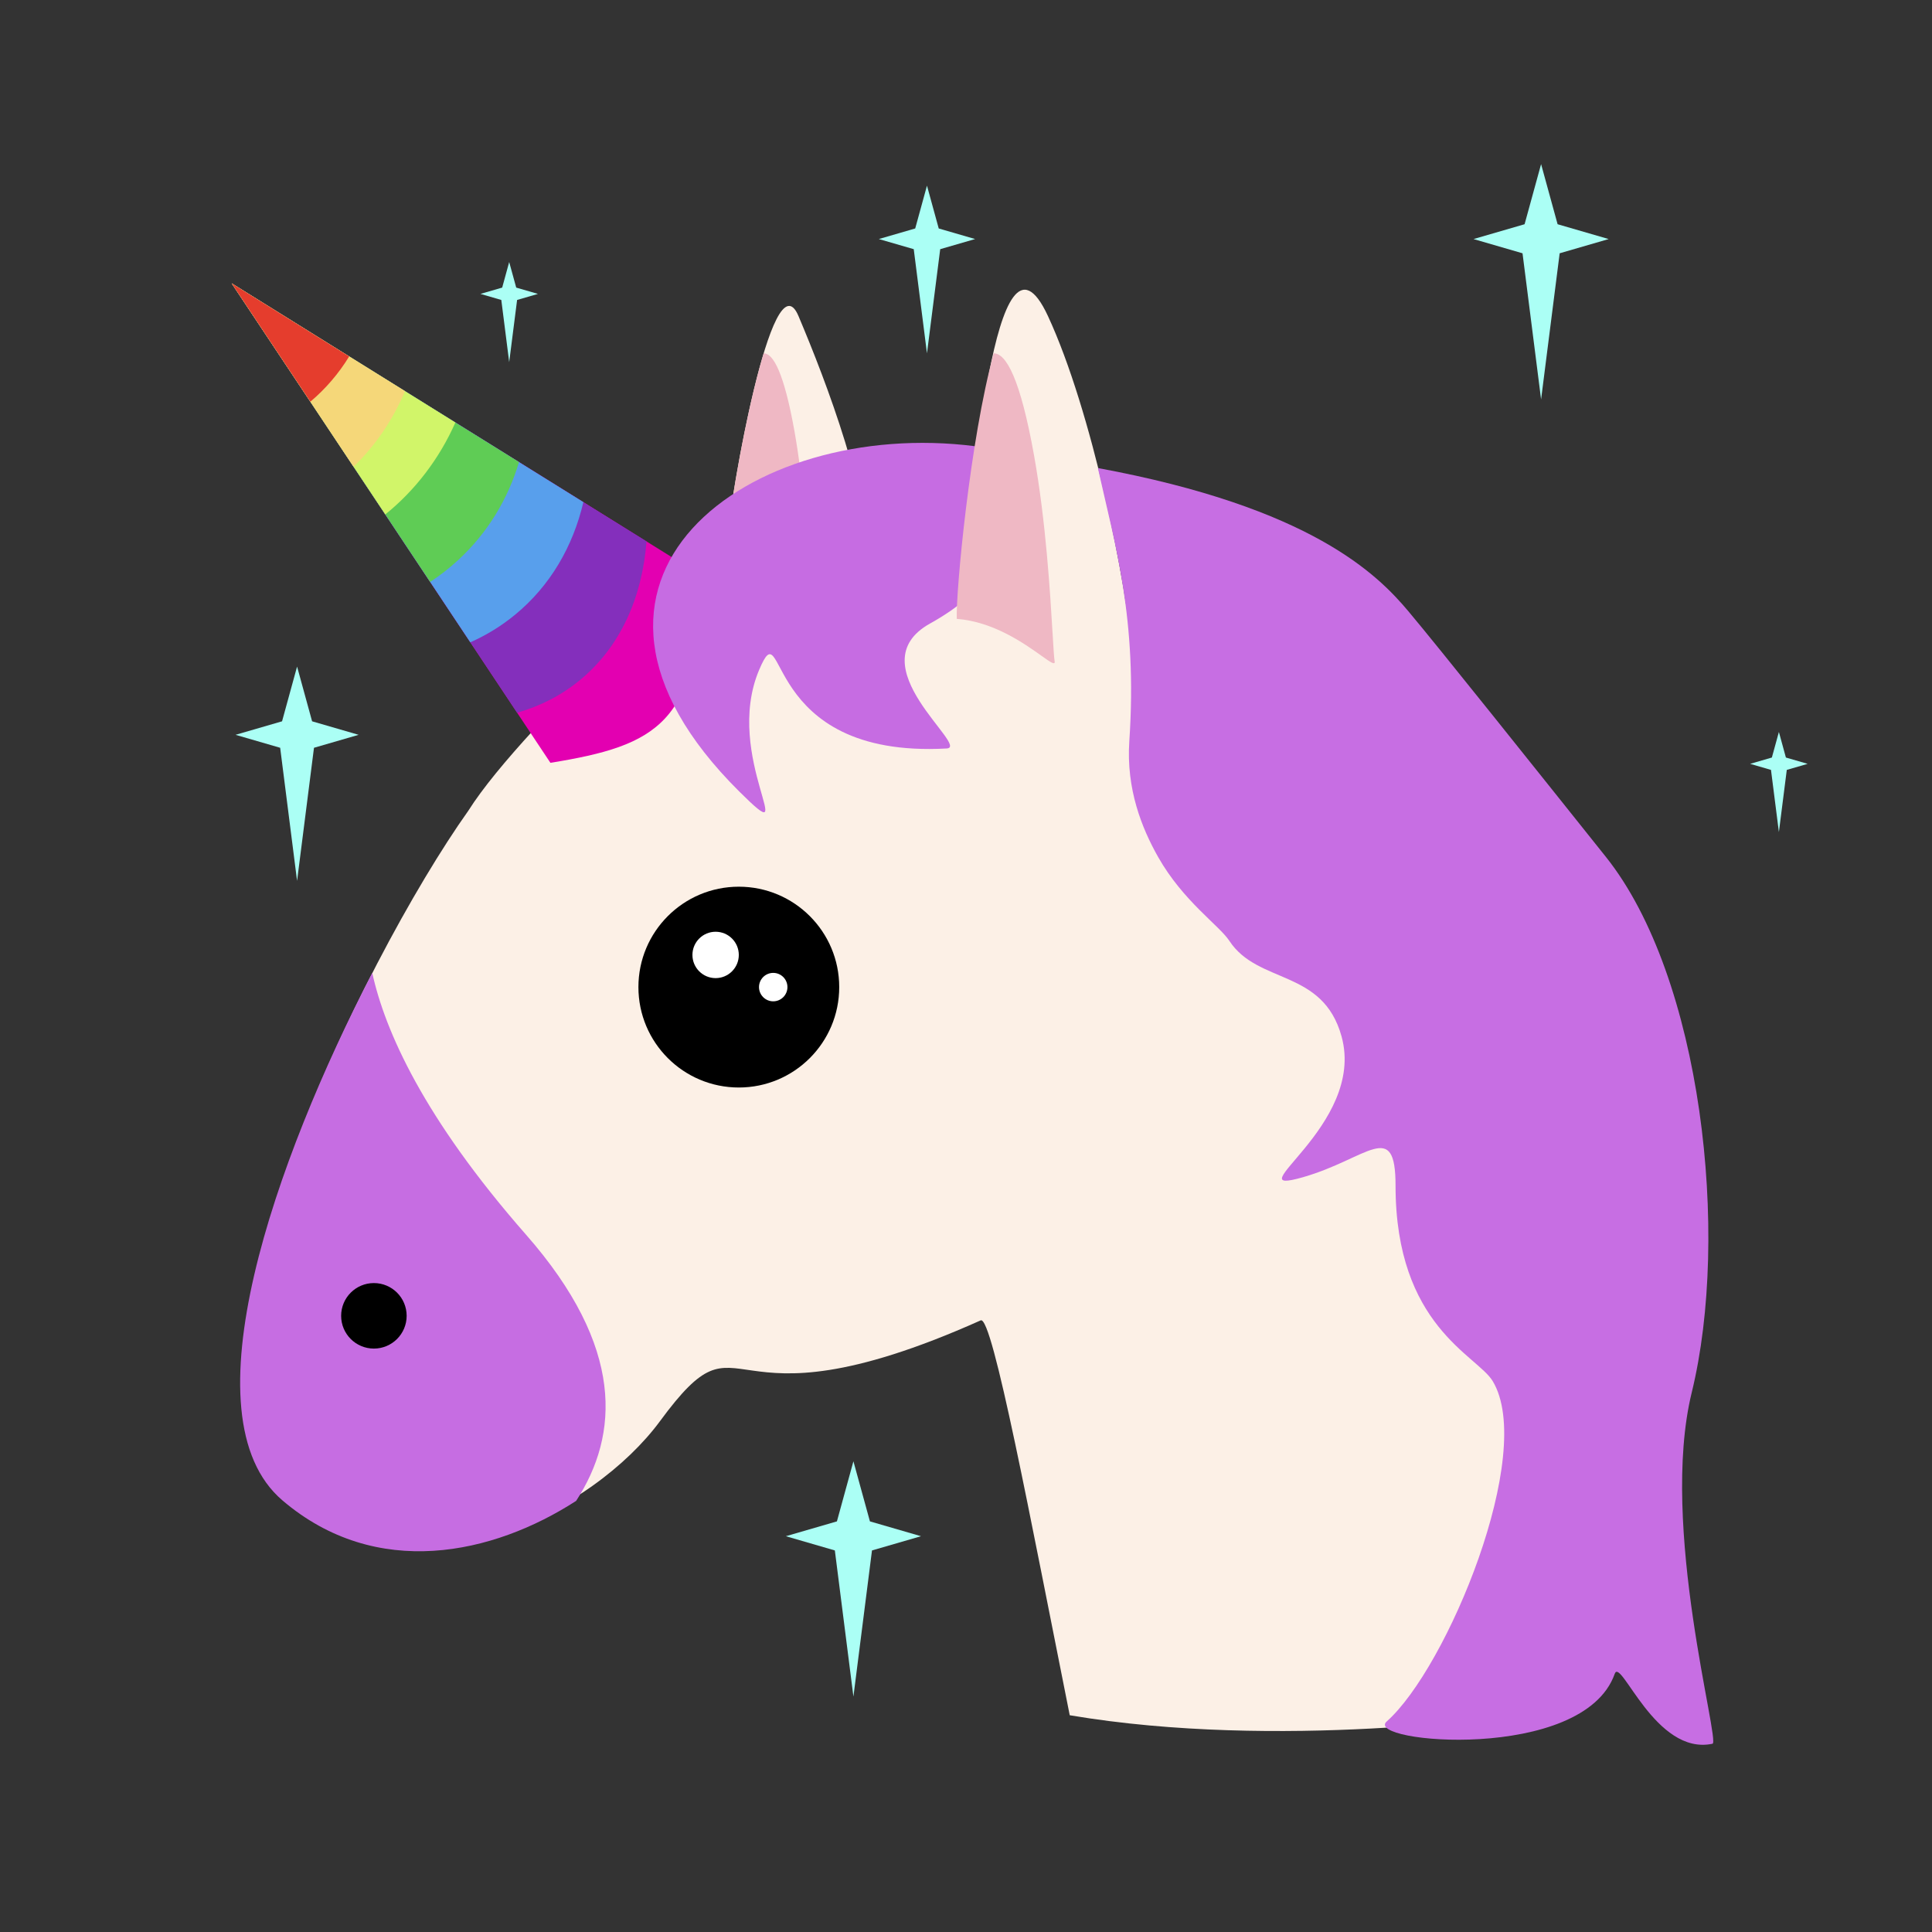 <svg width="129" height="129" viewBox="0 0 129 129" fill="none" xmlns="http://www.w3.org/2000/svg">
<rect x="0" y="0" width="129" height="129" fill="#333333" stroke="none"/>
<mask id="mask0" mask-type="alpha" maskUnits="userSpaceOnUse" x="0" y="0" width="129" height="129">
<rect x="0.932" y="0.448" width="128" height="128" fill="#C4C4C4"/>
</mask>
<g mask="url(#mask0)">
<path d="M19.082 99.767C10.267 92.248 24.268 63.988 31.268 54.136C35.08 48.091 48.71 36.228 48.71 34.974C48.71 33.721 51.536 16.895 53.314 21.101C55.181 25.516 58.148 33.248 58.148 38.773C58.148 43.605 63.8 40.984 64.259 38.041C64.957 33.575 66.365 13.335 69.971 21.101C72.899 27.409 75.252 38.917 75.653 44.209C83.744 46.698 101.101 52.966 101.101 58.523V114.527C101.101 114.527 85.448 116.898 71.426 114.527C68.843 101.611 66.264 87.811 65.482 88.161C47.494 96.208 50.011 86.813 44.068 94.89C39.713 100.808 27.898 107.286 19.082 99.767Z" fill="#FCF0E6"/>
<path fill-rule="evenodd" clip-rule="evenodd" d="M24.855 64.96C18.411 77.403 12.28 94.57 18.859 100.182C25.133 105.534 32.927 103.795 38.469 100.214C41.343 95.789 41.716 89.954 35.124 82.441C28.278 74.637 25.708 68.837 24.855 64.96Z" fill="#C66DE2"/>
<circle cx="24.965" cy="87.858" r="2.187" fill="black"/>
<circle cx="49.331" cy="65.909" r="6.704" fill="black"/>
<circle cx="47.782" cy="63.761" r="1.548" fill="white"/>
<circle cx="51.628" cy="65.909" r="0.949" fill="white"/>
<path fill-rule="evenodd" clip-rule="evenodd" d="M47.367 36.756C48.207 35.848 48.71 35.215 48.71 34.974C48.71 34.209 49.764 27.635 50.99 23.591C51.629 23.589 52.347 24.885 53.046 28.786C53.65 32.164 53.868 35.819 53.986 37.813C54.03 38.546 54.06 39.054 54.091 39.242C54.129 39.469 53.878 39.29 53.409 38.956C52.434 38.262 50.517 36.897 48.282 37.093C47.87 37.129 47.572 37.004 47.367 36.756Z" fill="#EFB8C4"/>
<path d="M15.471 18.921L36.752 50.934C43.882 49.774 46.756 48.299 46.756 38.383L15.471 18.921Z" fill="#E300B1"/>
<path fill-rule="evenodd" clip-rule="evenodd" d="M34.528 47.589L15.471 18.921L43.168 36.151C42.873 39.916 41.411 43.193 38.733 45.401C37.489 46.426 36.069 47.15 34.528 47.589Z" fill="#842FBC"/>
<path fill-rule="evenodd" clip-rule="evenodd" d="M31.403 42.887L15.471 18.921L38.952 33.528C38.258 36.486 36.744 39.106 34.405 41.035C33.479 41.798 32.471 42.414 31.403 42.887Z" fill="#589FEC"/>
<path fill-rule="evenodd" clip-rule="evenodd" d="M28.722 38.855L15.471 18.921L34.653 30.854C33.917 33.316 32.566 35.574 30.596 37.392C30.005 37.938 29.378 38.425 28.722 38.855Z" fill="#5FCC55"/>
<path fill-rule="evenodd" clip-rule="evenodd" d="M25.727 34.348L15.471 18.921L30.405 28.212C29.332 30.637 27.718 32.741 25.727 34.348Z" fill="#D1F569"/>
<path fill-rule="evenodd" clip-rule="evenodd" d="M23.608 31.161L15.471 18.921L27.038 26.117C26.226 28.053 25.051 29.769 23.608 31.161Z" fill="#F5D779"/>
<path fill-rule="evenodd" clip-rule="evenodd" d="M20.723 26.821L15.471 18.921L23.314 23.8C22.614 24.945 21.737 25.965 20.723 26.821Z" fill="#E53D2D"/>
<path d="M49.365 52.853C35.097 38.69 50.024 27.856 65.123 29.796C64.245 33.751 69.822 37.341 62.11 41.626C57.127 44.394 64.812 49.887 63.211 49.976C50.689 50.67 52.493 40.466 50.689 44.726C48.23 50.532 53.708 57.164 49.365 52.853Z" fill="#C66CE2"/>
<path fill-rule="evenodd" clip-rule="evenodd" d="M63.884 41.322C63.884 41.318 63.883 41.313 63.883 41.309C63.821 39.48 64.772 29.339 66.35 23.591C67.188 23.597 68.13 25.303 69.045 30.415C69.839 34.853 70.124 39.654 70.28 42.273C70.338 43.236 70.377 43.904 70.418 44.151C70.468 44.448 70.138 44.214 69.522 43.775C68.404 42.979 66.343 41.511 63.884 41.322Z" fill="#EFB8C4"/>
<path d="M94.033 40.809C91.987 38.377 87.576 33.887 73.305 31.251C74.44 36.359 75.96 41.296 75.405 49.483C75.187 52.697 76.249 55.313 77.327 57.22C78.995 60.169 81.409 61.791 82.083 62.819C83.999 65.742 88.324 64.676 89.576 69.201C91.233 75.197 82.236 79.968 87.005 78.601C91.325 77.362 93.181 74.659 93.181 79.165C93.181 88.538 98.618 90.485 99.664 92.211C102.573 97.015 96.615 111.379 92.592 114.941C90.987 116.362 105.712 117.721 107.815 111.761C108.221 110.611 110.522 117.242 114.343 116.431C114.89 116.315 110.774 101.905 112.957 92.978C115.532 82.453 113.634 65.238 107.22 57.208C102.617 51.446 96.051 43.209 94.033 40.809Z" fill="#C76EE3"/>
<path fill-rule="evenodd" clip-rule="evenodd" d="M18.707 49.929L15.727 49.064L18.833 48.162L19.836 44.508L20.839 48.162L23.945 49.064L20.965 49.929L19.836 58.816L18.707 49.929Z" fill="#ABFFF5"/>
<path fill-rule="evenodd" clip-rule="evenodd" d="M55.743 103.523L52.471 102.573L55.881 101.583L56.983 97.571L58.085 101.583L61.495 102.573L58.223 103.523L56.983 113.282L55.743 103.523Z" fill="#ABFFF5"/>
<path fill-rule="evenodd" clip-rule="evenodd" d="M101.659 16.912L98.387 15.962L101.797 14.972L102.899 10.959L104.001 14.972L107.411 15.962L104.139 16.912L102.899 26.67L101.659 16.912Z" fill="#ABFFF5"/>
<path fill-rule="evenodd" clip-rule="evenodd" d="M61.011 16.637L58.679 15.961L61.109 15.255L61.894 12.396L62.679 15.255L65.109 15.961L62.778 16.637L61.894 23.591L61.011 16.637Z" fill="#ABFFF5"/>
<path fill-rule="evenodd" clip-rule="evenodd" d="M33.472 20.028L32.08 19.624L33.531 19.203L33.999 17.496L34.468 19.203L35.919 19.624L34.527 20.028L33.999 24.179L33.472 20.028Z" fill="#ABFFF5"/>
<path fill-rule="evenodd" clip-rule="evenodd" d="M118.249 51.406L116.858 51.002L118.308 50.581L118.777 48.874L119.245 50.581L120.696 51.002L119.304 51.406L118.777 55.557L118.249 51.406Z" fill="#ABFFF5"/>
</g>
</svg>
